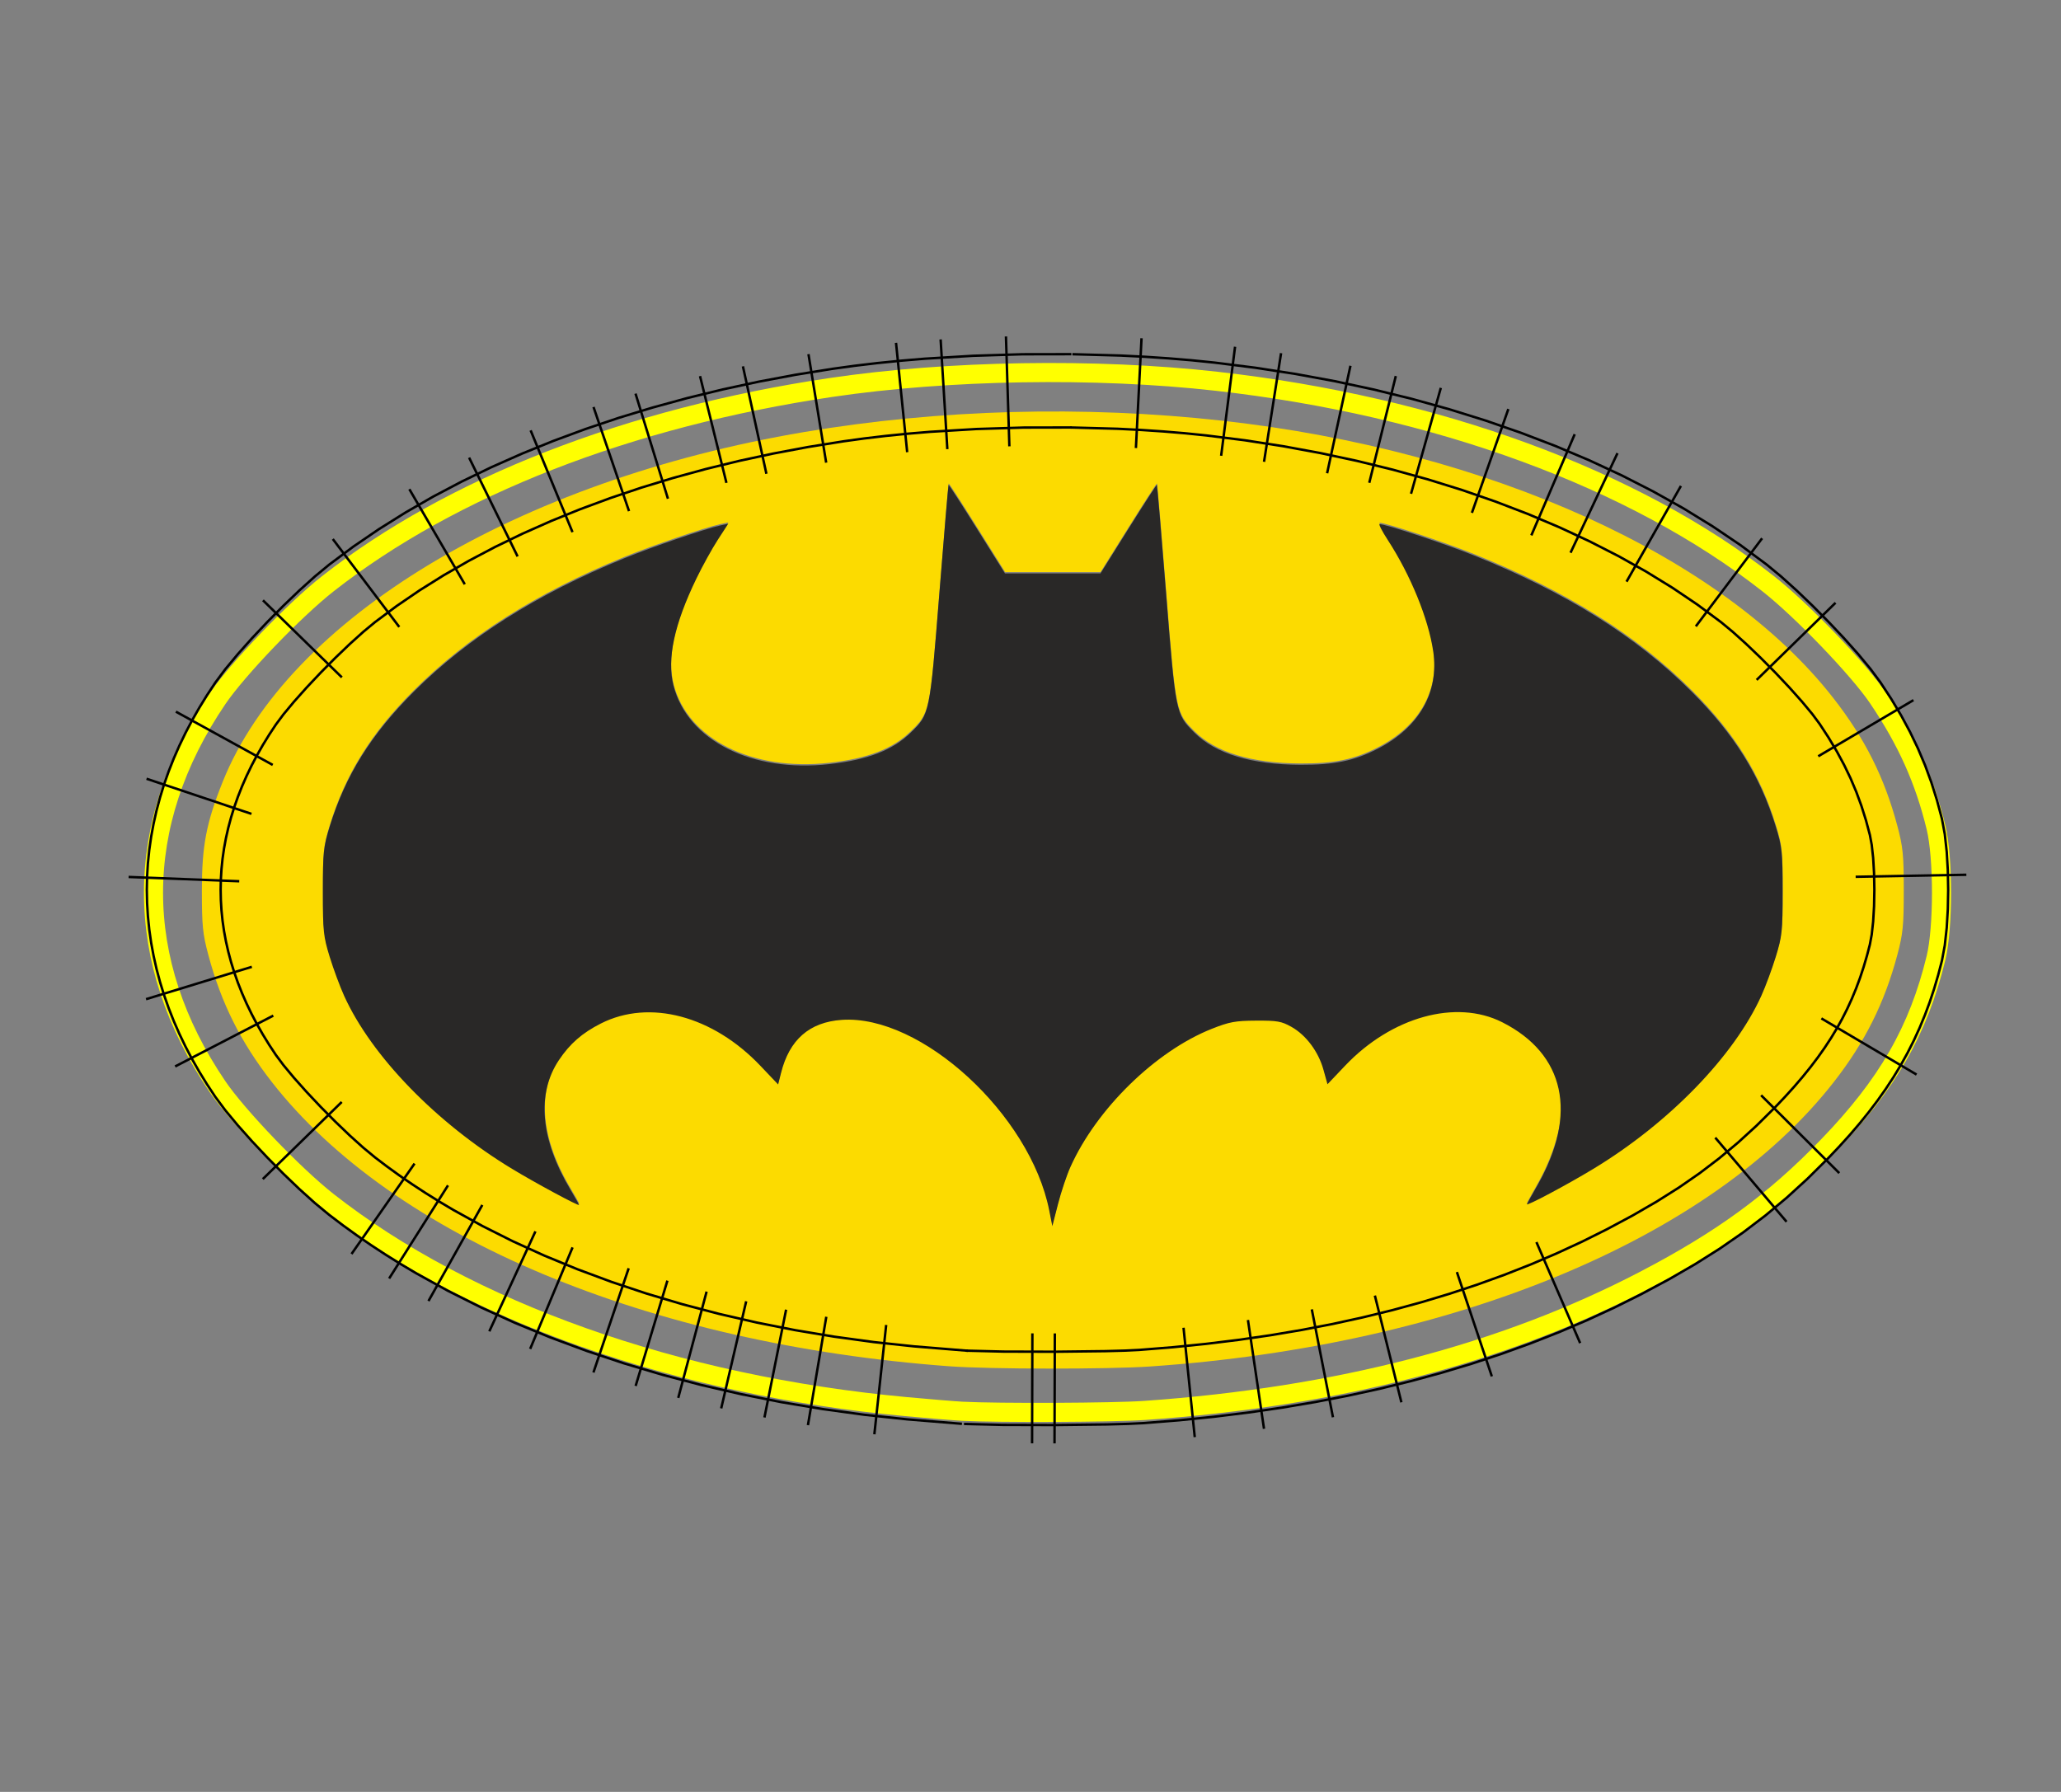 <?xml version="1.0" encoding="UTF-8" standalone="no"?>
<!-- Created with Inkscape (http://www.inkscape.org/) -->

<svg
   version="1.1"
   id="svg1"
   width="75mm"
   height="65.217mm"
   viewBox="0 0 283.463 246.489"
   sodipodi:docname="batman-logo.svg"
   inkscape:version="1.3.2 (091e20e, 2023-11-25, custom)"
   xmlns:inkscape="http://www.inkscape.org/namespaces/inkscape"
   xmlns:sodipodi="http://sodipodi.sourceforge.net/DTD/sodipodi-0.dtd"
   xmlns="http://www.w3.org/2000/svg"
   xmlns:svg="http://www.w3.org/2000/svg"
   xmlns:inkstitch="http://inkstitch.org/namespace">
  <rect x="0" y="0" width="283.463" height="246.489" fill="#808080" stroke="none"/>
  <sodipodi:namedview
     id="namedview1"
     pagecolor="#ffffff"
     bordercolor="#000000"
     borderopacity="0.25"
     inkscape:showpageshadow="2"
     inkscape:pageopacity="0.0"
     inkscape:pagecheckerboard="0"
     inkscape:deskcolor="#d1d1d1"
     inkscape:zoom="2.4871712"
     inkscape:cx="156.60361"
     inkscape:cy="110.76841"
     inkscape:window-width="1855"
     inkscape:window-height="1057"
     inkscape:window-x="57"
     inkscape:window-y="-8"
     inkscape:window-maximized="1"
     inkscape:current-layer="g2"
     inkscape:document-units="mm" />
  <defs
     id="defs1" />
  <g
     inkscape:groupmode="layer"
     inkscape:label="Image"
     id="g1">
    <g
       id="g2"
       transform="translate(34.116, -2.274)">
      <path
         style="fill:none;stroke:#ffff00;stroke-width:2.627;stroke-dasharray:none"
         d="m 98.2,196.397 c -1.084,-0.057 -4.558,-0.343 -7.719,-0.635 -31.539,-2.914 -60.274,-13.106 -79.51,-28.201 -4.61,-3.617 -12.409,-11.745 -15.168,-15.807 -11.743,-17.289 -11.743,-36.086 0,-53.375 C -1.439,94.318 6.36,86.19 10.97,82.572 27.983,69.222 52.357,59.709 80.133,55.58 96.23,53.186 116.62,52.854 133.166,54.714 c 30.285,3.406 57.463,13.379 75.914,27.858 4.595,3.606 12.426,11.757 15.103,15.721 3.978,5.89 6.383,11.252 7.967,17.765 1.02,4.196 1.02,13.822 0,18.018 -2.426,9.978 -6.684,17.383 -14.865,25.85 -7.408,7.668 -14.568,12.902 -25.296,18.49 -19.321,10.066 -42.121,16 -68.661,17.871 -4.294,0.303 -20.165,0.372 -25.129,0.11 z"
         id="path2-8" />
      <path
         style="fill:#fcdb00;stroke-width:0.347"
         d="M 96.44,190.213 C 54.925,187.137 19.938,172.456 3.28,151.124 -1.009,145.631 -3.693,140.262 -5.462,133.637 c -0.778,-2.914 -0.889,-4.025 -0.889,-8.89 0,-6.135 0.606,-9.293 2.865,-14.936 C 5.513,87.338 37.033,68.373 76.459,61.708 c 18.584,-3.141 38.45,-3.682 57.508,-1.566 36.767,4.083 68.816,18.622 84.047,38.128 4.37,5.596 7.041,10.922 8.82,17.586 0.778,2.914 0.889,4.025 0.889,8.89 0,4.865 -0.111,5.976 -0.889,8.89 -1.768,6.625 -4.452,11.993 -8.742,17.487 -16.805,21.521 -52.216,36.253 -94.028,39.118 -5.844,0.4 -22.059,0.383 -27.625,-0.029 z m 16.68,-27.588 c 3.586,-7.999 11.719,-15.95 19.45,-19.013 2.421,-0.959 3.223,-1.108 6.089,-1.124 2.898,-0.017 3.49,0.087 4.848,0.849 2.019,1.134 3.72,3.408 4.414,5.901 l 0.556,2 2.425,-2.552 c 3.824,-4.026 8.12,-6.402 12.925,-7.149 9.278,-1.442 17.647,5.798 16.719,14.464 -0.29,2.712 -1.48,6.115 -3.189,9.123 -0.739,1.3 -1.393,2.474 -1.454,2.609 -0.161,0.356 5.493,-2.649 9.144,-4.86 10.413,-6.307 19.336,-15.501 23.099,-23.801 0.577,-1.272 1.471,-3.686 1.988,-5.365 0.864,-2.808 0.939,-3.525 0.939,-8.959 0,-5.435 -0.075,-6.151 -0.939,-8.959 -2.157,-7.011 -5.665,-12.649 -11.52,-18.511 -7.648,-7.658 -17.254,-13.675 -30.012,-18.796 -4.037,-1.621 -12.099,-4.292 -12.952,-4.292 -0.163,0 0.339,0.977 1.115,2.172 3.145,4.842 5.585,10.816 6.254,15.313 0.84,5.65 -1.95,10.519 -7.707,13.448 -3.215,1.636 -5.912,2.189 -10.57,2.169 -6.747,-0.029 -11.664,-1.527 -14.579,-4.441 -2.557,-2.557 -2.561,-2.574 -3.875,-19.039 -0.657,-8.23 -1.23,-14.995 -1.274,-15.034 -0.044,-0.039 -1.808,2.688 -3.92,6.059 l -3.841,6.13 h -6.565 -6.565 l -3.841,-6.13 c -2.112,-3.371 -3.877,-6.098 -3.92,-6.059 -0.044,0.039 -0.617,6.804 -1.274,15.034 -1.319,16.533 -1.313,16.502 -3.943,19.063 -2.47,2.405 -5.873,3.724 -11.151,4.321 -10.679,1.208 -19.528,-3.244 -21.463,-10.798 -0.931,-3.633 0.092,-8.408 3.156,-14.735 0.833,-1.72 2.158,-4.118 2.945,-5.329 l 1.43,-2.202 -1.141,0.248 c -2.041,0.444 -9.39,2.96 -13.222,4.528 -12.018,4.917 -21.529,10.956 -28.936,18.373 -5.854,5.862 -9.362,11.5 -11.52,18.511 -0.864,2.808 -0.939,3.525 -0.939,8.959 0,5.435 0.075,6.151 0.939,8.959 0.517,1.679 1.411,4.093 1.988,5.365 3.763,8.3 12.686,17.494 23.099,23.801 3.219,1.95 9.206,5.175 9.206,4.959 0,-0.067 -0.543,-1.032 -1.206,-2.145 -5.888,-9.885 -4.298,-18.497 4.213,-22.81 6.679,-3.384 15.394,-1.072 21.942,5.821 l 2.436,2.564 0.399,-1.583 c 1.154,-4.582 3.908,-6.988 8.354,-7.3 10.899,-0.763 25.909,13.017 28.528,26.19 l 0.435,2.189 0.776,-3.026 c 0.427,-1.664 1.196,-3.963 1.709,-5.108 z"
         id="path3" />
      <path
         id="path1"
         style="fill:none;stroke:#000000;stroke-width:0.335px"
         d="m 99.013,188.081 -7.395,-0.604 -5.543,-0.591 -5.457,-0.745 -5.374,-0.898 -5.281,-1.046 -5.178,-1.191 -5.065,-1.333 -4.942,-1.47 -4.81,-1.604 -4.667,-1.734 -4.514,-1.859 -4.352,-1.98 -4.18,-2.097 -4.021,-2.222 -1.905,-1.132 -1.878,-1.171 -1.828,-1.196 -1.777,-1.221 -1.724,-1.246 -1.637,-1.243 -1.636,-1.353 -1.857,-1.674 -1.994,-1.911 -2.016,-2.035 -1.932,-2.05 -1.741,-1.952 -1.434,-1.726 -1.048,-1.407 -0.907,-1.373 -0.877,-1.426 -0.813,-1.427 -0.75,-1.427 -0.687,-1.427 -0.625,-1.427 -0.563,-1.426 -0.502,-1.425 -0.442,-1.424 -0.381,-1.423 -0.322,-1.422 -0.263,-1.421 -0.204,-1.42 -0.145,-1.419 -0.087,-1.418 -0.029,-1.418 0.029,-1.418 0.087,-1.418 0.145,-1.419 0.204,-1.42 0.263,-1.421 0.322,-1.422 0.381,-1.423 0.442,-1.424 0.502,-1.425 0.563,-1.426 0.625,-1.427 0.687,-1.427 0.75,-1.427 0.813,-1.427 0.877,-1.426 0.907,-1.373 1.048,-1.407 1.434,-1.726 1.741,-1.952 1.932,-2.05 2.016,-2.035 1.994,-1.911 1.857,-1.674 1.617,-1.338 2.977,-2.218 3.155,-2.154 3.314,-2.075 3.468,-1.993 3.616,-1.907 3.758,-1.819 3.895,-1.727 4.026,-1.633 4.151,-1.536 4.27,-1.436 4.383,-1.333 4.49,-1.228 4.592,-1.12 4.688,-1.01 4.778,-0.897 4.869,-0.783 2.857,-0.393 2.956,-0.35 3.036,-0.305 3.083,-0.259 6.377,-0.385 6.476,-0.199 6.572,-0.012 M 98.181,198.128 l -7.521,-0.615 -5.818,-0.62 -5.757,-0.786 -5.676,-0.948 -5.585,-1.107 -5.485,-1.262 -5.376,-1.415 -5.258,-1.564 -5.131,-1.711 -4.995,-1.856 -4.851,-1.997 -4.697,-2.137 -4.533,-2.274 -4.337,-2.396 -2.135,-1.268 -2.066,-1.288 -2.019,-1.321 -1.97,-1.354 -1.919,-1.386 -1.902,-1.445 -1.963,-1.624 -2.132,-1.921 -2.201,-2.11 -2.197,-2.218 -2.114,-2.243 -1.951,-2.188 -1.718,-2.069 -1.376,-1.849 -1.154,-1.746 -1.051,-1.709 -0.982,-1.722 -0.912,-1.736 -0.842,-1.749 -0.771,-1.761 -0.7,-1.772 -0.628,-1.782 -0.556,-1.792 -0.483,-1.801 -0.409,-1.808 -0.336,-1.815 -0.261,-1.82 -0.187,-1.824 -0.112,-1.826 -0.037,-1.828 0.037,-1.828 0.112,-1.826 0.187,-1.824 0.261,-1.82 0.336,-1.815 0.409,-1.808 0.483,-1.801 0.556,-1.792 0.628,-1.782 0.7,-1.772 0.771,-1.761 0.842,-1.749 0.912,-1.736 0.982,-1.722 1.051,-1.709 1.153,-1.745 1.376,-1.849 1.718,-2.069 1.951,-2.189 2.114,-2.243 2.197,-2.218 2.201,-2.11 2.132,-1.922 1.981,-1.639 3.352,-2.498 3.496,-2.386 3.648,-2.283 3.794,-2.18 3.935,-2.075 4.07,-1.969 4.199,-1.862 4.323,-1.754 4.442,-1.644 4.555,-1.532 4.664,-1.418 4.766,-1.303 4.864,-1.186 4.955,-1.068 5.042,-0.947 5.116,-0.823 3.068,-0.422 3.141,-0.372 3.209,-0.323 3.287,-0.276 6.648,-0.401 6.775,-0.208 6.719,-0.012 M 87.766,184.531 86.141,199.566 M 79.531,183.403 77.005,198.315 m -3.003,-15.888 -2.979,14.829 M 68.512,181.276 65.075,196.006 m -2.008,-16.06 -3.9,14.616 m -1.49,-16.129 -4.37,14.485 m -0.957,-16.185 -4.848,14.334 m -2.869,-17.207 -5.833,13.968 m 0.726,-16.169 -6.343,13.747 m -0.964,-17.381 -7.403,13.213 m 2.685,-15.908 -8.096,12.807 m 3.494,-15.804 -8.667,12.433 M 12.883,153.859 2.027,164.463 m 1.443,-22.485 -13.5,6.995 m 10.551,-13.705 -14.553,4.45 m 12.821,-16.223 -15.215,-0.59 m 16.894,-8.679 -14.429,-4.831 m 17.354,-1.901 -13.319,-7.328 M 12.904,95.45 2.048,84.847 M 20.797,88.517 11.657,76.423 M 29.809,82.649 22.184,69.561 M 37.073,78.816 30.403,65.224 M 44.623,75.472 38.865,61.474 M 52.398,72.583 47.514,58.261 M 57.751,70.875 53.292,56.417 M 65.796,68.696 62.164,54.011 M 71.292,67.445 68.064,52.668 M 79.513,65.916 77.078,50.99 M 90.655,64.474 89.12,49.43 m 7.058,14.626 -0.924,-15.093 m 9.456,14.708 -0.47,-15.114"
         inkstitch:satin_column="true" />
      <path
         id="path2"
         style="fill:none;stroke:#000000;stroke-width:0.335px"
         d="m 113.103,61.076 6.515,0.179 3.131,0.158 3.094,0.206 3.025,0.253 2.933,0.299 5.319,0.67 5.228,0.809 5.141,0.946 5.045,1.08 4.941,1.212 4.829,1.339 4.708,1.464 4.579,1.585 4.442,1.702 4.296,1.816 4.142,1.926 3.98,2.032 3.81,2.134 3.632,2.232 3.446,2.325 3.241,2.406 1.611,1.332 1.857,1.673 1.994,1.91 2.015,2.032 1.927,2.043 1.73,1.938 1.415,1.702 1.015,1.366 1.233,1.887 1.129,1.889 1.004,1.86 0.892,1.854 0.792,1.874 0.704,1.92 0.627,1.993 0.535,2.003 0.254,1.361 0.197,1.788 0.125,2.117 0.043,2.271 -0.043,2.271 -0.125,2.117 -0.197,1.788 -0.257,1.375 -0.396,1.519 -0.459,1.558 -0.498,1.502 -0.54,1.455 -0.585,1.414 -0.633,1.381 -0.685,1.356 -0.742,1.339 -0.803,1.329 -0.868,1.325 -0.939,1.329 -1.014,1.338 -1.093,1.353 -1.177,1.373 -1.265,1.397 -1.343,1.413 -2.554,2.529 -2.543,2.323 -2.59,2.165 -2.689,2.047 -2.84,1.966 -3.043,1.921 -3.296,1.909 -3.592,1.925 -3.405,1.697 -3.483,1.609 -3.563,1.521 -3.643,1.433 -3.725,1.345 -3.807,1.258 -3.89,1.17 -3.974,1.082 -4.058,0.994 -4.143,0.906 -4.228,0.817 -4.314,0.729 -4.4,0.64 -4.487,0.552 -4.574,0.463 -4.632,0.371 -1.902,0.092 -2.738,0.074 -6.952,0.081 -7.055,-0.02 -5.177,-0.129 m 14.66,-137.066 6.632,0.183 3.331,0.168 3.263,0.218 3.204,0.268 3.145,0.321 5.581,0.703 5.515,0.853 5.43,0.999 5.337,1.143 5.237,1.284 5.129,1.423 5.013,1.559 4.89,1.693 4.76,1.824 4.621,1.954 4.475,2.081 4.322,2.207 4.16,2.33 3.991,2.453 3.814,2.574 3.639,2.701 1.981,1.638 2.131,1.919 2.2,2.107 2.195,2.214 2.109,2.235 1.942,2.176 1.704,2.051 1.36,1.83 1.51,2.31 1.346,2.251 1.22,2.261 1.099,2.285 0.981,2.321 0.869,2.368 0.764,2.427 0.69,2.586 0.393,2.106 0.265,2.412 0.152,2.571 0.05,2.661 -0.05,2.661 -0.152,2.571 -0.265,2.412 -0.39,2.092 -0.525,2.015 -0.551,1.871 -0.607,1.831 -0.666,1.793 -0.728,1.759 -0.792,1.727 -0.858,1.698 -0.926,1.671 -0.996,1.648 -1.066,1.627 -1.138,1.61 -1.211,1.598 -1.285,1.59 -1.361,1.587 -1.439,1.589 -1.533,1.612 -2.806,2.78 -2.859,2.611 -2.939,2.456 -3.055,2.325 -3.205,2.219 -3.389,2.14 -3.609,2.09 -3.873,2.075 -3.675,1.832 -3.755,1.734 -3.834,1.637 -3.913,1.539 -3.992,1.442 -4.071,1.345 -4.15,1.248 -4.229,1.152 -4.309,1.055 -4.388,0.959 -4.468,0.864 -4.548,0.768 -4.628,0.673 -4.708,0.579 -4.789,0.485 -4.9,0.393 -2.173,0.105 -2.925,0.079 -7.103,0.082 -7.242,-0.02 -5.29,-0.132 M 122.113,63.905 122.886,48.803 m 10.95,16.166 1.915,-15.001 m 3.984,15.829 2.343,-14.941 m 6.332,16.516 3.21,-14.781 m 2.589,16.093 3.65,-14.68 m 2.095,16.189 4.096,-14.563 m 4.277,17.187 5.012,-14.278 m 3.161,17.378 5.964,-13.913 m -0.573,16.302 6.457,-13.694 m 1.244,17.676 7.481,-13.17 m 2.05,19.315 9.117,-12.111 m -0.752,19.48 10.85,-10.609 m -2.377,21.111 13.093,-7.719 m -7.947,24.299 15.224,-0.281 m -19.94,19.76 13.09,7.725 m -21.38,2.848 10.754,10.705 m -17.057,-4.875 9.805,11.569 m -34.403,2.799 6.014,13.892 m -16.952,-9.771 4.807,14.348 m -16.087,-11.112 3.646,14.681 m -12.322,-12.785 2.91,14.842 m -11.691,-13.378 2.208,14.961 m -11.069,-13.896 1.544,15.043 m -19.245,-14.262 -0.043,15.121 m -3.044,-15.13 -0.043,15.121"
         inkstitch:satin_column="true" />
      <path
         style="fill:#292827;stroke-width:0.347"
         d="m 110.186,168.754 c -2.618,-13.173 -17.628,-26.953 -28.528,-26.19 -4.446,0.311 -7.2,2.718 -8.354,7.3 l -0.399,1.583 -2.436,-2.564 c -6.548,-6.893 -15.263,-9.206 -21.942,-5.821 -2.574,1.304 -4.265,2.781 -5.776,5.043 -3.086,4.622 -2.535,10.888 1.563,17.767 0.663,1.113 1.206,2.079 1.206,2.145 0,0.216 -5.987,-3.01 -9.206,-4.959 -10.413,-6.307 -19.336,-15.501 -23.099,-23.801 -0.577,-1.272 -1.471,-3.686 -1.988,-5.365 -0.864,-2.808 -0.939,-3.525 -0.939,-8.959 0,-5.435 0.075,-6.151 0.939,-8.959 2.157,-7.011 5.665,-12.649 11.52,-18.511 7.407,-7.417 16.918,-13.456 28.936,-18.373 3.832,-1.568 11.181,-4.084 13.222,-4.528 l 1.141,-0.248 -1.43,2.202 c -0.787,1.211 -2.112,3.609 -2.945,5.329 -3.064,6.328 -4.086,11.102 -3.156,14.735 1.935,7.555 10.785,12.007 21.463,10.798 5.278,-0.597 8.682,-1.916 11.151,-4.321 2.63,-2.561 2.624,-2.53 3.943,-19.063 0.657,-8.23 1.23,-14.995 1.274,-15.034 0.044,-0.039 1.808,2.688 3.92,6.059 l 3.841,6.13 h 6.565 6.565 l 3.841,-6.13 c 2.112,-3.371 3.877,-6.098 3.92,-6.059 0.044,0.039 0.617,6.804 1.274,15.034 1.314,16.465 1.317,16.482 3.875,19.039 2.914,2.914 7.831,4.412 14.579,4.441 4.659,0.02 7.355,-0.533 10.57,-2.169 5.757,-2.929 8.548,-7.797 7.707,-13.448 -0.669,-4.497 -3.109,-10.471 -6.254,-15.313 -0.776,-1.194 -1.278,-2.172 -1.115,-2.172 0.854,0 8.915,2.672 12.952,4.292 12.758,5.121 22.364,11.138 30.012,18.796 5.854,5.862 9.362,11.5 11.52,18.511 0.864,2.808 0.939,3.525 0.939,8.959 0,5.435 -0.075,6.151 -0.939,8.959 -0.517,1.679 -1.411,4.093 -1.988,5.365 -3.763,8.3 -12.686,17.494 -23.099,23.801 -3.65,2.211 -9.304,5.216 -9.144,4.86 0.061,-0.135 0.715,-1.309 1.454,-2.609 5.577,-9.814 3.791,-18.056 -4.856,-22.421 -6.338,-3.199 -15.211,-0.742 -21.598,5.982 l -2.425,2.552 -0.556,-2 c -0.693,-2.493 -2.394,-4.768 -4.414,-5.901 -1.358,-0.763 -1.951,-0.866 -4.849,-0.849 -2.866,0.017 -3.668,0.165 -6.089,1.124 -7.731,3.064 -15.864,11.014 -19.45,19.013 -0.513,1.145 -1.282,3.443 -1.709,5.108 l -0.776,3.026 z"
         id="path5" />
    </g>
  </g>
</svg>
